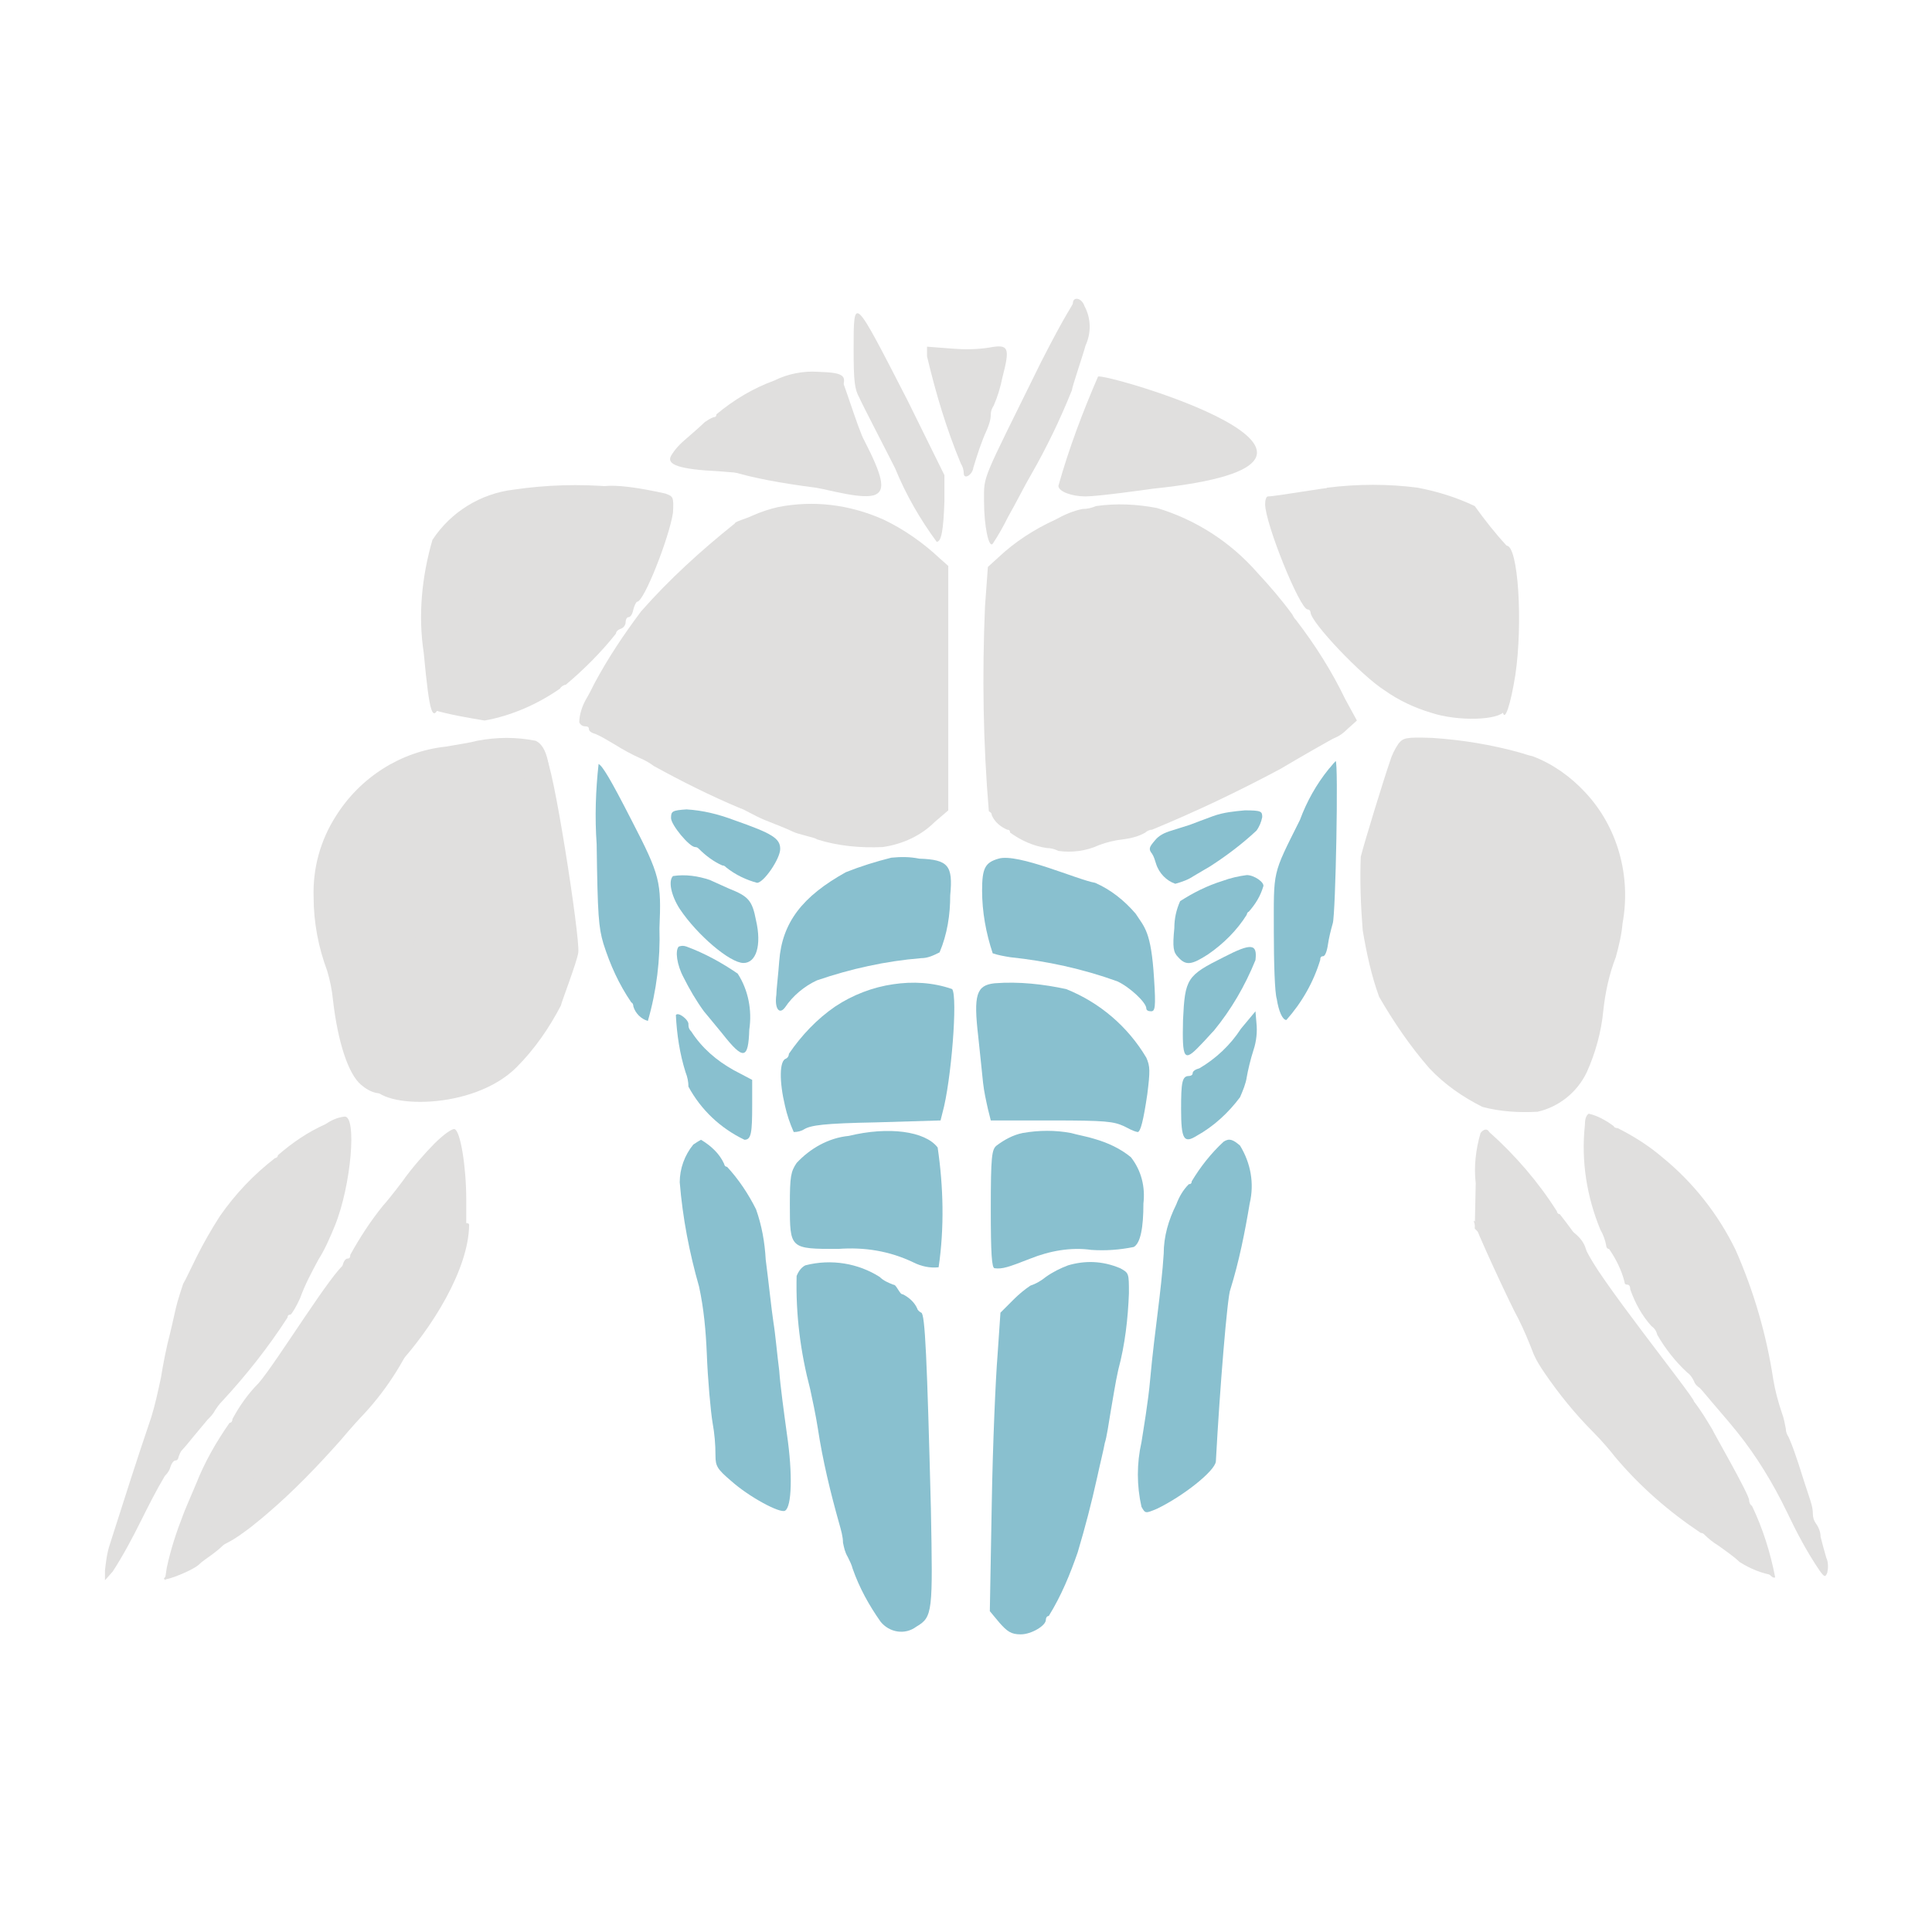 <?xml version="1.0" encoding="utf-8"?>
<!-- Generator: Adobe Illustrator 24.2.3, SVG Export Plug-In . SVG Version: 6.00 Build 0)  -->
<svg version="1.1" id="Layer_1" xmlns="http://www.w3.org/2000/svg" xmlns:xlink="http://www.w3.org/1999/xlink" x="0px" y="0px"
	 viewBox="0 0 200 200" style="enable-background:new 0 0 200 200;" xml:space="preserve">
<style type="text/css">
	.st0{fill:#E0DFDE;}
	.st1{fill:#89C0CF;}
</style>
<g id="Group_160" transform="translate(-70.134 -718.212)">
	<path id="Path_668" class="st0" d="M181.2,749.6c0,0.2-0.6,0.8-3.3,6.1c-6.2,12.6-5.9,11.6-5.9,14.4c0,2.6,0.5,4.9,0.9,4.4
		c0.6-0.9,1.1-1.8,1.6-2.8c0.8-1.4,1.8-3.4,2.4-4.4c1.6-2.8,3-5.7,4.2-8.7c0-0.3,1.2-3.8,1.4-4.6c0.6-1.3,0.6-2.8-0.1-4.1
		C182.1,749,181.2,748.9,181.2,749.6z"/>
	<path id="Path_669" class="st0" d="M158.5,754.3c0,3.4,0.1,4.2,0.6,5.1c0.3,0.7,2.8,5.5,3.7,7.3c1.1,2.7,2.6,5.3,4.3,7.6
		c0.5,0,0.7-1.3,0.8-4.2l0-2.7l-3.8-7.7C158.5,748.8,158.5,748.7,158.5,754.3z"/>
	<path id="Path_670" class="st0" d="M172.5,754.2c-1.3,0.2-2.6,0.2-3.8,0.1l-2.6-0.2v1c0.9,3.8,2,7.5,3.5,11.1
		c0.2,0.3,0.3,0.7,0.3,1c0,0.7,0.9,0.2,1-0.6c0.4-1.3,0.8-2.6,1.4-3.9c0.2-0.5,0.4-1,0.4-1.6c0-0.3,0.1-0.6,0.3-0.9
		c0.4-0.9,0.7-1.9,0.9-2.9C174.7,754.2,174.6,753.8,172.5,754.2z"/>
	<path id="Path_671" class="st0" d="M150.3,757.6c-2.2,0.8-4.2,2-6,3.5c0,0.2-0.1,0.3-0.3,0.3c0,0,0,0,0,0c-0.3,0.1-0.6,0.3-0.9,0.5
		c-0.3,0.3-1.2,1.1-1.9,1.7c-0.6,0.5-1.2,1.1-1.6,1.8c-0.5,0.9,0.8,1.4,5,1.6c3.5,0.3,3.7,0.3,5-0.5c0.7-0.4,1.3-0.9,1.3-1.1
		c0-0.2,0.1-0.3,0.3-0.3c0,0,0,0,0,0c2.2-1.6,4.1-3.6,5.7-5.8c1.1-2.2,0.9-2.5-2.1-2.6C153.3,756.6,151.7,756.9,150.3,757.6z"/>
	<path id="Path_672" class="st0" d="M157.1,757.2c0,0.2-32,7.7-2.5,11.5c1.3,0.2,5,1.3,6.2,0.7c1-0.5,0.7-1.9-1.2-5.6
		C159,762.8,157.1,756.5,157.1,757.2z"/>
	<path id="Path_673" class="st0" d="M183.8,757.2c-1.6,3.7-3,7.4-4.1,11.3c0,0.6,1.4,1.1,2.8,1.1c1.3,0,6.3-0.7,7-0.8
		C216.5,766,184.2,756.7,183.8,757.2z"/>
	<path id="Path_674" class="st0" d="M123.3,768.9c-3.4,0.4-6.5,2.3-8.4,5.2c-1.1,3.8-1.5,7.8-0.9,11.7c0.6,6.4,0.9,7.3,1.7,5.3
		c0.6-1.4,1.2-2.8,2-4.2c1.2-1.9,3.8-5.9,4.1-6.2c0.2-0.2,0.9-1.1,1.6-2c0.7-0.9,1.7-2,2.2-2.6s1.3-1.3,1.6-1.7
		c1.6-1.7,3.3-3.2,5.1-4.6c0.7-0.5,1.3-1,1.3-1.2C130.1,768.3,126.7,768.4,123.3,768.9z"/>
	<path id="Path_675" class="st0" d="M207.5,768.7c-0.1,0.2,0.1,0.4,0.5,0.5c0.4,0.1,0.6,0.3,0.6,0.5c0,0.2,0.1,0.3,0.3,0.3
		c0,0,0,0,0,0c1.1,0.8,2.2,1.7,3.1,2.7c1.5,1.4,5.1,4.9,5.1,5c1.1,1.6,2.2,3.1,3.5,4.6c0.2,0.2,0.3,0.4,0.4,0.6
		c0.3,0.8,0.8,1.5,1.4,2.2c1.3,2.2,2.4,4.4,3.3,6.8c0.2,1.1,0.8-0.7,1.3-3.8c0.8-5.4,0.3-13.4-0.9-13.4c-1.2-1.3-2.3-2.7-3.3-4.1
		c-1.9-0.9-3.8-1.5-5.9-1.9C213.9,768.3,210.7,768.3,207.5,768.7z"/>
	<path id="Path_676" class="st0" d="M139,769.3c-0.1,0-6.2-1.5-7.3-0.4c-0.1,0.1-3.8,1.9-4.7,2.6c-6.1,4.9-12.4,14.8-12,20.2
		c1.7,0.5,3.5,0.8,5.3,1.1c2.8-0.5,5.5-1.7,7.8-3.3c0.1-0.2,0.4-0.4,0.6-0.4c1.9-1.6,3.7-3.4,5.2-5.3c0-0.2,0.2-0.4,0.5-0.5
		c0.3-0.1,0.5-0.4,0.5-0.7c0-0.2,0.1-0.5,0.3-0.5c0.2,0,0.4-0.3,0.5-0.8c0.1-0.4,0.3-0.8,0.4-0.8c0.7,0,3.3-6.6,3.7-9.2
		C139.9,769.6,139.8,769.6,139,769.3z"/>
	<path id="Path_677" class="st0" d="M201.1,770.4c0,2,3.6,10.9,4.4,10.9c0.2,0,0.3,0.2,0.3,0.3c0,1,5.3,6.6,7.7,8.1
		c1.4,1,3.1,1.8,4.8,2.3c2.7,0.9,7,0.8,7.6-0.2c1.3-2.1-12.2-20.9-17.9-23.1c-0.2-0.1-5.8,0.9-6.6,0.9
		C201.2,769.6,201.1,770,201.1,770.4z"/>
	<path id="Path_678" class="st0" d="M150.7,770.7c-0.9,0.2-1.8,0.5-2.7,0.9c-0.6,0.3-1.8,0.6-1.8,0.8c-3.5,2.8-6.8,5.8-9.7,9.1
		c-1.8,2.4-3.4,4.8-4.8,7.4c-0.3,0.6-0.6,1.2-0.9,1.7c-0.4,0.7-0.7,1.6-0.7,2.4c0.1,0.2,0.3,0.4,0.6,0.4c0.3,0,0.4,0.1,0.4,0.3
		c0,0.2,0.3,0.4,0.7,0.5c0.7,0.3,1.3,0.7,2,1.1c0.8,0.5,1.7,1,2.6,1.4c0.5,0.2,1,0.5,1.4,0.8c2.9,1.6,5.9,3.1,9,4.4
		c0.2,0,1.5,0.8,2.5,1.2c1,0.4,2.3,0.9,2.9,1.2s2.3,0.6,2.5,0.8c2.2,0.7,4.5,0.9,6.8,0.8c2.1-0.3,4-1.2,5.4-2.6l1.4-1.2v-25.3
		l-0.9-0.8c-1.7-1.6-3.7-3-5.8-4C158,770.4,154.3,770,150.7,770.7z"/>
	<path id="Path_679" class="st0" d="M183.6,770.6c-0.5,0.2-0.9,0.3-1.4,0.3c-1,0.2-1.9,0.6-2.8,1.1c-2.2,1-4.2,2.3-5.9,3.9l-1.1,1
		l-0.3,4.1c-0.3,7.1-0.2,14.1,0.4,21.2c0.2,0.1,0.3,0.2,0.3,0.4c0.3,0.7,0.9,1.2,1.6,1.5c0.2,0,0.3,0.1,0.3,0.3
		c1.1,0.8,2.4,1.4,3.8,1.6c0.4,0,0.8,0.1,1.2,0.3c1.4,0.2,2.9,0,4.2-0.6c0.8-0.3,1.6-0.5,2.5-0.6c0.8-0.1,1.6-0.3,2.3-0.7
		c0.2-0.2,0.5-0.3,0.7-0.3c4.6-1.9,9-4,13.3-6.3c1.5-0.9,5.5-3.2,5.6-3.2c0.5-0.2,0.9-0.5,1.3-0.9l1-0.9l-1.2-2.2
		c-1.4-2.9-3.1-5.6-5.1-8.2c-0.2-0.2-0.3-0.4-0.4-0.6c-1.1-1.5-2.3-2.9-3.6-4.3c-2.8-3.2-6.4-5.5-10.4-6.7
		C187.8,770.4,185.7,770.3,183.6,770.6z"/>
	<path id="Path_680" class="st0" d="M119.5,794.9c-0.7,0.2-2.1,0.4-3.2,0.6c-4.7,0.5-8.9,3.2-11.4,7.2c-1.6,2.5-2.4,5.4-2.3,8.4
		c0,2.6,0.5,5.2,1.4,7.6c0.3,1,0.5,2,0.6,3c0.5,4.4,1.6,7.7,2.9,8.8c2,1.7,3.8,1.1,7.5-2.7c3.2-3.2,8.4-10.1,8.4-11.1
		c0-0.2,0.1-0.4,0.3-0.5c0.5-0.7,1-1.4,1.3-2.1c1.6-3.9,2.4-8.1,2.2-12.3c0-4.3-0.4-6.3-1.6-6.9
		C123.6,794.5,121.6,794.5,119.5,794.9z"/>
	<path id="Path_681" class="st0" d="M214.9,795.2c-0.4,0.6-0.7,1.2-0.9,1.9c-0.5,1.4-2.6,8.2-3,9.8c-0.1,2.5,0,5.1,0.2,7.6
		c0.4,2.4,0.9,4.7,1.7,6.9c1.5,2.6,3.2,5.1,5.2,7.4c1.6,1.7,3.5,3,5.5,4c1.9,0.5,3.8,0.6,5.7,0.5c2.2-0.5,4.1-2,5.1-4.1
		c0.9-2,1.5-4.2,1.7-6.3c0.2-1.9,0.6-3.8,1.3-5.6c0.3-1.1,0.6-2.3,0.7-3.5c0.9-4.9-0.5-10-3.9-13.6c-1.5-1.6-3.3-2.9-5.4-3.7
		c-0.5-0.1-1-0.3-1.4-0.4c-2.9-0.8-5.9-1.3-9-1.5C215.6,794.5,215.4,794.6,214.9,795.2z"/>
	<path id="Path_682" class="st1" d="M131.9,805.6c0.1,7.4,0.2,8.6,0.7,10.3c0.7,2.2,1.6,4.2,2.9,6.1c0.1,0,0.2,0.2,0.2,0.4
		c0.2,0.7,0.8,1.3,1.5,1.5c0.9-3.1,1.3-6.4,1.2-9.6c0.2-4.8,0.1-5.4-2.9-11.2c-2.2-4.3-3-5.6-3.4-5.8
		C131.8,800,131.7,802.8,131.9,805.6z"/>
	<path id="Path_683" class="st1" d="M207.7,797.8c-1.3,1.6-2.3,3.4-3,5.3c-2.9,5.8-2.7,5.1-2.7,11.6c0,3.2,0.1,6.3,0.3,6.9
		c0.2,1.3,0.6,2.2,1,2.2c1.6-1.8,2.8-3.9,3.5-6.2c0-0.3,0.1-0.4,0.3-0.4c0.2,0,0.4-0.5,0.5-1.2c0.1-0.7,0.3-1.5,0.5-2.2
		c0.3-0.9,0.6-16.8,0.3-16.8C208.1,797.3,207.9,797.6,207.7,797.8z"/>
	<path id="Path_684" class="st1" d="M139.6,802.9c0,0.7,1.9,3,2.5,3c0.2,0,0.3,0.1,0.4,0.2c0.7,0.7,1.5,1.3,2.4,1.7
		c0.2,0,0.3,0.1,0.4,0.2c1,0.8,2.1,1.3,3.2,1.6c0.7,0,2.4-2.5,2.4-3.5c0-1.1-0.8-1.6-4.8-3c-1.6-0.6-3.2-1-4.9-1.1
		C139.7,802.1,139.6,802.2,139.6,802.9z"/>
	<path id="Path_685" class="st1" d="M195.7,802.7c-0.8,0.3-1.9,0.7-2.4,0.9c-0.6,0.2-1.3,0.4-1.9,0.6c-0.7,0.2-1.3,0.5-1.7,1
		c-0.6,0.7-0.7,0.9-0.3,1.4c0.2,0.3,0.3,0.7,0.4,1c0.3,1,1.1,1.8,2,2.1c0.7-0.2,1.3-0.4,1.9-0.8c0.7-0.4,1.5-0.9,1.7-1
		c1.7-1.1,3.3-2.3,4.8-3.7c0.3-0.4,0.5-0.9,0.6-1.4c0-0.6-0.1-0.7-1.8-0.7C197.9,802.2,196.8,802.3,195.7,802.7z"/>
	<path id="Path_686" class="st1" d="M162.4,807c-1.6,0.4-3.2,0.9-4.7,1.5c-4.5,2.5-6.6,5.2-6.9,9.2c-0.1,1.4-0.3,3-0.3,3.5
		c-0.2,1.4,0.3,2.1,0.9,1.3c0.8-1.2,2-2.2,3.3-2.8c3.5-1.2,7.1-2,10.8-2.3c0.7,0,1.3-0.3,1.9-0.6c0.8-1.9,1.1-3.9,1.1-5.9
		c0.3-3.1-0.2-3.7-3.2-3.8C164.3,806.9,163.4,806.9,162.4,807z"/>
	<path id="Path_687" class="st1" d="M173.5,807.1c-1.4,0.4-1.7,1-1.7,3.3c0,2.2,0.4,4.4,1.1,6.5c0.6,0.2,1.2,0.3,1.8,0.4
		c3.8,0.4,7.5,1.2,11.1,2.5c1.3,0.6,3,2.2,3,2.8c0,0.2,0.2,0.3,0.5,0.3c0.4,0,0.5-0.4,0.3-3.4c-0.3-4.9-1-5.3-1.9-6.7
		c-1.2-1.4-2.6-2.5-4.2-3.2C181.7,809.3,175.5,806.5,173.5,807.1z"/>
	<path id="Path_688" class="st1" d="M139.8,808.9c-0.5,0.5-0.2,2,0.7,3.4c1.8,2.7,5.2,5.6,6.6,5.6c1.3,0,1.9-1.8,1.3-4.4
		c-0.4-2.1-0.8-2.5-2.8-3.3c-0.7-0.3-1.3-0.6-2-0.9C142.4,808.9,141.1,808.7,139.8,808.9z"/>
	<path id="Path_689" class="st1" d="M196.7,809.4c-1.6,0.5-3,1.2-4.4,2.1c-0.4,0.9-0.6,1.8-0.6,2.8c-0.2,2-0.1,2.5,0.4,3
		c0.8,0.9,1.4,0.8,3.1-0.3c1.6-1.1,3-2.5,4-4.1c0-0.1,0.1-0.3,0.2-0.3c0,0,0,0,0,0c0.7-0.8,1.2-1.6,1.5-2.6c0.2-0.4-0.9-1.2-1.7-1.2
		C198.4,808.9,197.5,809.1,196.7,809.4z"/>
	<path id="Path_690" class="st0" d="M115.5,808.4c-2.7,7.3-5,14.7-6.8,22.2c0.8,2.4,10.4,2.6,14.9-1.9c1.9-1.9,3.4-4.1,4.6-6.4
		c0-0.2,1.7-4.6,1.8-5.5c0.2-1.5-2.7-20.2-3.4-20.2C126.1,796.7,115.8,808.1,115.5,808.4z"/>
	<path id="Path_691" class="st1" d="M140.4,816.2c-0.4,0.4-0.2,1.9,0.5,3.2c0.6,1.2,1.3,2.4,2.1,3.5c0.1,0.1,0.9,1.1,1.9,2.3
		c2.2,2.8,2.7,2.7,2.8-0.4c0.3-2-0.1-4.1-1.2-5.8c-1.6-1.1-3.4-2.1-5.3-2.8C140.9,816.1,140.7,816.1,140.4,816.2z"/>
	<path id="Path_692" class="st1" d="M196.8,817.3c-3.8,1.9-4,2.2-4.2,6.5c-0.1,4.1,0.1,4.4,1.8,2.6c0.5-0.5,1.1-1.2,1.4-1.5
		c1.8-2.2,3.2-4.6,4.3-7.3C200.3,815.9,199.7,815.8,196.8,817.3z"/>
	<path id="Path_693" class="st1" d="M162.6,820.1c-2.1,0.3-4.2,1.1-6,2.3c-1.9,1.3-3.5,3-4.8,4.9c0,0.2-0.1,0.4-0.3,0.5
		c-0.7,0.2-0.7,2.4-0.1,4.9c0.2,0.9,0.5,1.8,0.9,2.7c0.4,0,0.8-0.1,1.1-0.3c0.7-0.4,2-0.6,7.4-0.7l6.7-0.2l0.2-0.8
		c0.9-3.2,1.6-12,1-12.8C166.7,819.9,164.6,819.8,162.6,820.1z"/>
	<path id="Path_694" class="st1" d="M173.1,820c-1.9,0.2-2.2,1.2-1.7,5.5c0.2,1.8,0.4,3.9,0.5,4.8c0.1,0.9,0.3,1.8,0.5,2.7l0.3,1.2
		h6.3c5.6,0,6.4,0.1,7.5,0.6c0.4,0.2,0.9,0.5,1.4,0.6c0.3,0,0.6-1.2,1-3.9c0.3-2.4,0.3-2.9-0.1-3.8c-1.9-3.2-4.8-5.7-8.3-7.1
		C178.2,820.1,175.6,819.8,173.1,820z"/>
	<path id="Path_695" class="st1" d="M140.1,823.3c0.1,2,0.4,4,1,5.9c0.2,0.5,0.3,1,0.3,1.5c1.3,2.4,3.3,4.3,5.8,5.5
		c0.7,0,0.8-0.7,0.8-3.6v-2.6l-1.9-1c-1.8-1-3.3-2.3-4.4-4c-0.2-0.2-0.3-0.4-0.3-0.7C141.5,823.8,140.3,822.9,140.1,823.3z"/>
	<path id="Path_696" class="st1" d="M198.6,824.7c-1.1,1.7-2.6,3.1-4.3,4.1c-0.4,0.1-0.7,0.3-0.7,0.5c0,0.2-0.2,0.3-0.4,0.3
		c-0.7,0-0.8,0.7-0.8,3.4c0,3.2,0.3,3.6,1.6,2.8c1.8-1,3.3-2.4,4.5-4c0.3-0.7,0.6-1.4,0.7-2.1c0.1-0.6,0.4-1.9,0.7-2.8
		c0.3-0.9,0.4-1.9,0.3-2.8l-0.1-1.2L198.6,824.7z"/>
	<path id="Path_697" class="st0" d="M103.8,834.6c-1.8,0.8-3.4,1.9-4.9,3.2c0,0.2-0.2,0.3-0.3,0.3c-2.2,1.7-4.1,3.7-5.7,6
		c-0.9,1.4-1.7,2.8-2.4,4.2c-0.6,1.2-1.2,2.5-1.4,2.8c-0.2,0.6-0.4,1.2-0.6,1.9c-0.2,0.7-0.5,2.2-0.8,3.4c-0.3,1.1-0.7,3.1-0.9,4.4
		c-0.3,1.4-0.6,2.8-1,4.1c-1.6,4.7-2.7,8.2-4.3,13.2c-0.3,0.9-0.4,1.8-0.5,2.7l0,1l0.8-0.9c1.1-1.7,2-3.4,2.9-5.2
		c0.8-1.6,1.6-3.2,2.5-4.7c0.3-0.3,0.5-0.6,0.6-1c0.1-0.3,0.3-0.6,0.5-0.6c0.2,0,0.3-0.2,0.3-0.3c0.1-0.3,0.2-0.6,0.4-0.8
		c0.2-0.2,0.7-0.8,1.1-1.3c0.4-0.5,1.1-1.3,1.5-1.8c0.3-0.3,0.6-0.6,0.8-1c0.2-0.3,0.4-0.6,0.7-0.9c2.5-2.7,4.8-5.6,6.8-8.7
		c0-0.2,0.1-0.3,0.3-0.3c0.1,0,0.6-0.8,1-1.7c0.5-1.4,1.2-2.7,1.9-4c0.7-1.1,1.2-2.3,1.7-3.5c1.7-4.2,2.3-11.4,1-11.3
		C105,833.9,104.4,834.2,103.8,834.6z"/>
	<path id="Path_698" class="st0" d="M234.2,834.7c-0.4,3.7,0.2,7.4,1.6,10.8c0.3,0.5,0.5,1.1,0.6,1.6c0,0.2,0.1,0.4,0.3,0.4
		c0.7,1,1.3,2.2,1.6,3.4c0,0.2,0.1,0.3,0.3,0.3c0.2,0,0.3,0.2,0.3,0.5c0.5,1.4,1.2,2.7,2.2,3.8c0.3,0.2,0.5,0.5,0.6,0.9
		c0.8,1.4,1.9,2.8,3.1,3.9c0.3,0.2,0.5,0.5,0.7,0.9c0.1,0.3,0.3,0.5,0.6,0.7c0.3,0.3,1.1,1.3,1.8,2.1c0.7,0.8,1.7,2,2.1,2.5
		c2,2.5,3.7,5.3,5.1,8.2c1,2.1,2.1,4.2,3.4,6.1c0.5,0.7,0.6,0.7,0.8,0.2c0.1-0.5,0.1-1.1-0.1-1.5c-0.2-0.7-0.4-1.4-0.6-2.2
		c0-0.5-0.2-1-0.5-1.4c-0.2-0.3-0.3-0.6-0.3-1c0-0.6-0.2-1.2-0.4-1.8c-0.2-0.6-0.7-2.1-1.1-3.4c-0.3-0.9-0.6-1.8-1-2.7
		c-0.2-0.3-0.3-0.6-0.3-0.9c-0.1-0.5-0.2-1.1-0.4-1.6c-0.4-1.2-0.7-2.3-0.9-3.5c-0.7-4.6-2-9.1-3.9-13.4c-1.8-3.7-4.4-7-7.6-9.6
		c-1.4-1.2-3-2.2-4.6-3c-0.2,0-0.4-0.1-0.4-0.2c-0.8-0.6-1.7-1.1-2.6-1.3C234.3,833.7,234.2,834.1,234.2,834.7z"/>
	<path id="Path_699" class="st0" d="M115.1,836.6c-0.9,0.9-2.4,2.6-3.3,3.9c-0.9,1.2-1.8,2.3-2,2.5c-1.3,1.6-2.4,3.3-3.4,5.1
		c0,0.3-0.1,0.4-0.3,0.4s-0.4,0.3-0.5,0.7c-0.1,0.5-0.3,1-0.5,1.4c-0.5,0.9,0.2,1.7,1.4,1.7c2.3-0.6,4.5-1.6,6.5-3
		c0.5-0.3,1-0.6,1.5-0.8c0.8-0.5,1.5-1,2.1-1.7l1.8-1.7v-2.7c0-3.4-0.6-7.1-1.2-7.3C117,835,116.1,835.6,115.1,836.6z"/>
	<path id="Path_700" class="st0" d="M223.4,835.5c-0.5,1.7-0.7,3.5-0.5,5.2l-0.1,4.7l1.1,1.1c0.4,0.4,0.9,0.8,1.4,1.1
		c0.2,0,0.3,0.1,0.4,0.2c0.9,0.9,2,1.6,3.2,2.1c0.5,0.2,1,0.5,1.4,0.9c0.1,0.2,0.3,0.3,0.5,0.3c0.6,0.1,1.1,0.4,1.6,0.7
		c1.4,0.7,3,0.7,3.5-0.1c0.3-0.4,0.2-0.9-0.3-1.7c-1.1-2.2-2.5-4.2-4-6.1c-0.2,0-0.3-0.2-0.3-0.3c-1.9-3-4.3-5.8-7-8.2
		C224.1,835,223.7,835.1,223.4,835.5C223.5,835.4,223.5,835.4,223.4,835.5z"/>
	<path id="Path_701" class="st1" d="M158,835.8c-2.1,0.2-4,1.3-5.4,2.8c-0.6,0.9-0.7,1.4-0.7,4.3c0,4.6,0,4.6,5,4.6
		c2.7-0.2,5.3,0.2,7.8,1.4c0.8,0.4,1.7,0.6,2.6,0.5c0.6-4.1,0.5-8.3-0.1-12.4C165.9,835.3,162.1,834.8,158,835.8z"/>
	<path id="Path_702" class="st1" d="M176,835.5c-1,0.2-1.9,0.7-2.7,1.3c-0.5,0.4-0.6,1.1-0.6,6.6c0,4.6,0.1,6.1,0.4,6.1
		c0.8,0.1,1.4-0.1,3.7-1c2-0.8,4.2-1.2,6.3-0.9c1.5,0.1,2.9,0,4.4-0.3c0.7-0.4,1-2,1-4.5c0.2-1.7-0.2-3.4-1.3-4.8
		c-1.1-0.9-2.4-1.5-3.8-1.9c-0.6-0.2-1.7-0.4-2.4-0.6C179.4,835.2,177.7,835.2,176,835.5z"/>
	<path id="Path_703" class="st1" d="M141.9,836.7c-0.9,1.1-1.4,2.5-1.4,3.9c0.3,3.7,1,7.3,2,10.8c0.5,2.3,0.7,4.6,0.8,6.9
		c0.1,2.7,0.4,6,0.6,7.2c0.2,1.1,0.3,2.2,0.3,3.4c0,1.1,0.2,1.4,1.6,2.6c1.9,1.7,5.1,3.4,5.6,3.1c0.7-0.4,0.8-3.8,0.2-7.9
		c-0.3-2.2-0.7-5.1-0.8-6.6c-0.2-1.5-0.4-3.8-0.6-5c-0.2-1.3-0.5-4.2-0.8-6.5c-0.1-1.8-0.4-3.5-1-5.2c-0.8-1.6-1.8-3.1-3-4.4
		c-0.2,0-0.3-0.2-0.3-0.3c-0.5-1.1-1.4-1.9-2.4-2.5C142.5,836.3,142.2,836.5,141.9,836.7z"/>
	<path id="Path_704" class="st1" d="M196.8,836.4c-1.3,1.2-2.4,2.6-3.3,4.1c0,0.2-0.1,0.3-0.3,0.3c-0.6,0.6-1,1.3-1.3,2.1
		c-0.8,1.6-1.3,3.3-1.3,5.1c-0.1,1.7-0.4,4.3-0.6,5.9c-0.2,1.6-0.6,4.8-0.8,7.1s-0.7,5.2-0.9,6.5c-0.5,2.2-0.5,4.5,0,6.7
		c0.4,0.7,0.4,0.7,1.6,0.2c2.7-1.3,6-3.9,6.1-4.9c0.4-7.5,1.2-17.2,1.5-17.8c0.9-2.9,1.5-5.9,2-8.9c0.5-2.1,0.1-4.2-1-6
		C197.8,836.2,197.4,836,196.8,836.4z"/>
	<path id="Path_705" class="st1" d="M153.5,849.2c-0.4,0.2-0.7,0.6-0.9,1.1c-0.1,4,0.4,7.9,1.4,11.7c0.2,0.9,0.6,2.8,0.8,4.1
		c0.5,3.3,1.3,6.6,2.2,9.8c0.2,0.7,0.4,1.4,0.4,2c0.1,0.5,0.2,1,0.5,1.5c0.2,0.4,0.4,0.8,0.5,1.2c0.7,2,1.7,3.8,2.9,5.5
		c0.9,1.1,2.5,1.4,3.7,0.5c1.7-1,1.7-1.5,1.5-12.2c-0.4-15.5-0.6-20.2-1-20.3c-0.2-0.1-0.4-0.3-0.4-0.4c-0.3-0.7-0.9-1.2-1.5-1.5
		c-0.2,0-0.3-0.2-0.5-0.5s-0.3-0.5-0.5-0.5c-0.5-0.2-1-0.4-1.4-0.8C159,849,156.2,848.5,153.5,849.2z"/>
	<path id="Path_706" class="st1" d="M180.7,849.2c-0.8,0.3-1.6,0.7-2.3,1.2c-0.5,0.4-1,0.7-1.6,0.9c-0.6,0.4-1.2,0.9-1.7,1.4
		l-1.4,1.4l-0.3,4.4c-0.2,2.4-0.5,9.3-0.6,15.4l-0.2,11.1l1,1.2c0.8,0.9,1.2,1.2,2.2,1.2c1.1,0,2.6-0.9,2.6-1.5
		c0-0.2,0.1-0.4,0.3-0.4c1.3-2.1,2.2-4.3,3-6.6c0.8-2.7,1.4-5,2-7.7c0.3-1.4,0.7-3,0.8-3.6c0.2-0.6,0.4-2,0.6-3.2
		c0.2-1.1,0.5-3.1,0.8-4.4c0.7-2.6,1-5.3,1.1-7.9c0-2.1,0-2.1-0.9-2.6C184.2,848.7,182.4,848.7,180.7,849.2z"/>
	<path id="Path_707" class="st0" d="M113.8,851.2c-0.7,1-1.3,2-1.5,2.3c-0.8,1-1.6,1.8-2.5,2.7c-2,2-4.2,2.1-4.8,3.4
		c-0.1,0.3-17.5,21.6-17.8,21.9c-0.7,0.7,2.7-0.6,3.5-1.3c0.4-0.4,0.9-0.7,1.3-1c0.4-0.3,0.8-0.6,1.1-0.9c0.2-0.2,0.4-0.3,0.6-0.4
		c0.8-0.4,1.6-1,2.4-1.6c0.1-0.1,0.9-0.7,1.7-1.4c2.7-2.3,5.2-4.9,7.6-7.6c1-1.2,2.1-2.4,2.4-2.7c2.5-2.7,4.5-5.9,5.8-9.3
		c0.2-0.5,0.6-1.4,0.9-2c0.5-1.2,0.7-2.5,0.7-3.8C114.6,850,114.2,850.6,113.8,851.2z"/>
	<path id="Path_708" class="st0" d="M222.7,844.6c0,0.5,4,9.1,4.6,10.1c0.6,1.2,1.1,2.4,1.6,3.7c0.3,0.7,0.7,1.3,1.1,1.9
		c1.5,2.2,3.2,4.3,5.1,6.2c0.9,0.9,1.9,2.1,2.2,2.5c2.6,3.1,5.6,5.7,8.9,7.9c0.2,0,0.3,0.1,0.4,0.2c0.4,0.4,0.9,0.8,1.4,1.1
		c0.7,0.5,1.7,1.2,2.2,1.7c1.1,0.7,2.3,1.2,3.6,1.4C253.8,880.9,222.7,843.8,222.7,844.6z"/>
	<path id="Path_709" class="st0" d="M108,849c-0.8,0.3-1.6-0.3-2.1,0c-1.3,0.7-7.1,10.2-9,12.4c-1.1,1.1-2,2.4-2.7,3.7
		c0,0.2-0.1,0.4-0.3,0.4c-1.4,2-2.6,4.1-3.5,6.4c-0.6,1.4-1.2,2.8-1.3,3.1c-0.7,1.8-1.3,3.6-1.7,5.5l-0.2,1.3l0.7-0.7
		c0.3-0.2,0.5-0.5,0.7-0.9c0.2-0.3,0.4-0.6,0.7-0.9c0.4-0.4,1.2-1.3,1.9-2.1c1-1.3,1.4-1.7,3.2-3.8c1.3-1.4,4.8-5.5,5.6-6.4
		c0.4-0.5,1-1.1,1.2-1.3c1-1.1,1.9-2.3,2.6-3.6c0-0.2,0.1-0.3,0.3-0.4c-0.5,7.7,14.5-7.5,14.6-16.7C118.6,844.1,113.4,846.9,108,849
		z"/>
	<path id="Path_710" class="st0" d="M223,844.6c0,0,16.8,20.9,19.3,23.6c1.8,2,2.3,2.6,4.4,5c1.2,1.4,2.2,2.6,2.3,2.7
		c0.1,0.1,0.8,0.9,1.4,1.7l1.8,2.2c0.3,0.3,0.8,0.9,1,1.3c0.3,0.3,0.5,0.5,0.7,0.4c-0.5-2.6-1.3-5.1-2.4-7.4
		c-0.2-0.1-0.3-0.4-0.3-0.6c0-0.6-3.8-7.2-3.8-7.3c-0.6-1-1.2-2-1.9-2.9c0-0.5-10.5-13.5-11.2-15.8c-0.7-2.5-5.2-3.5-6.3-3.4
		L223,844.6z"/>
</g>
</svg>
